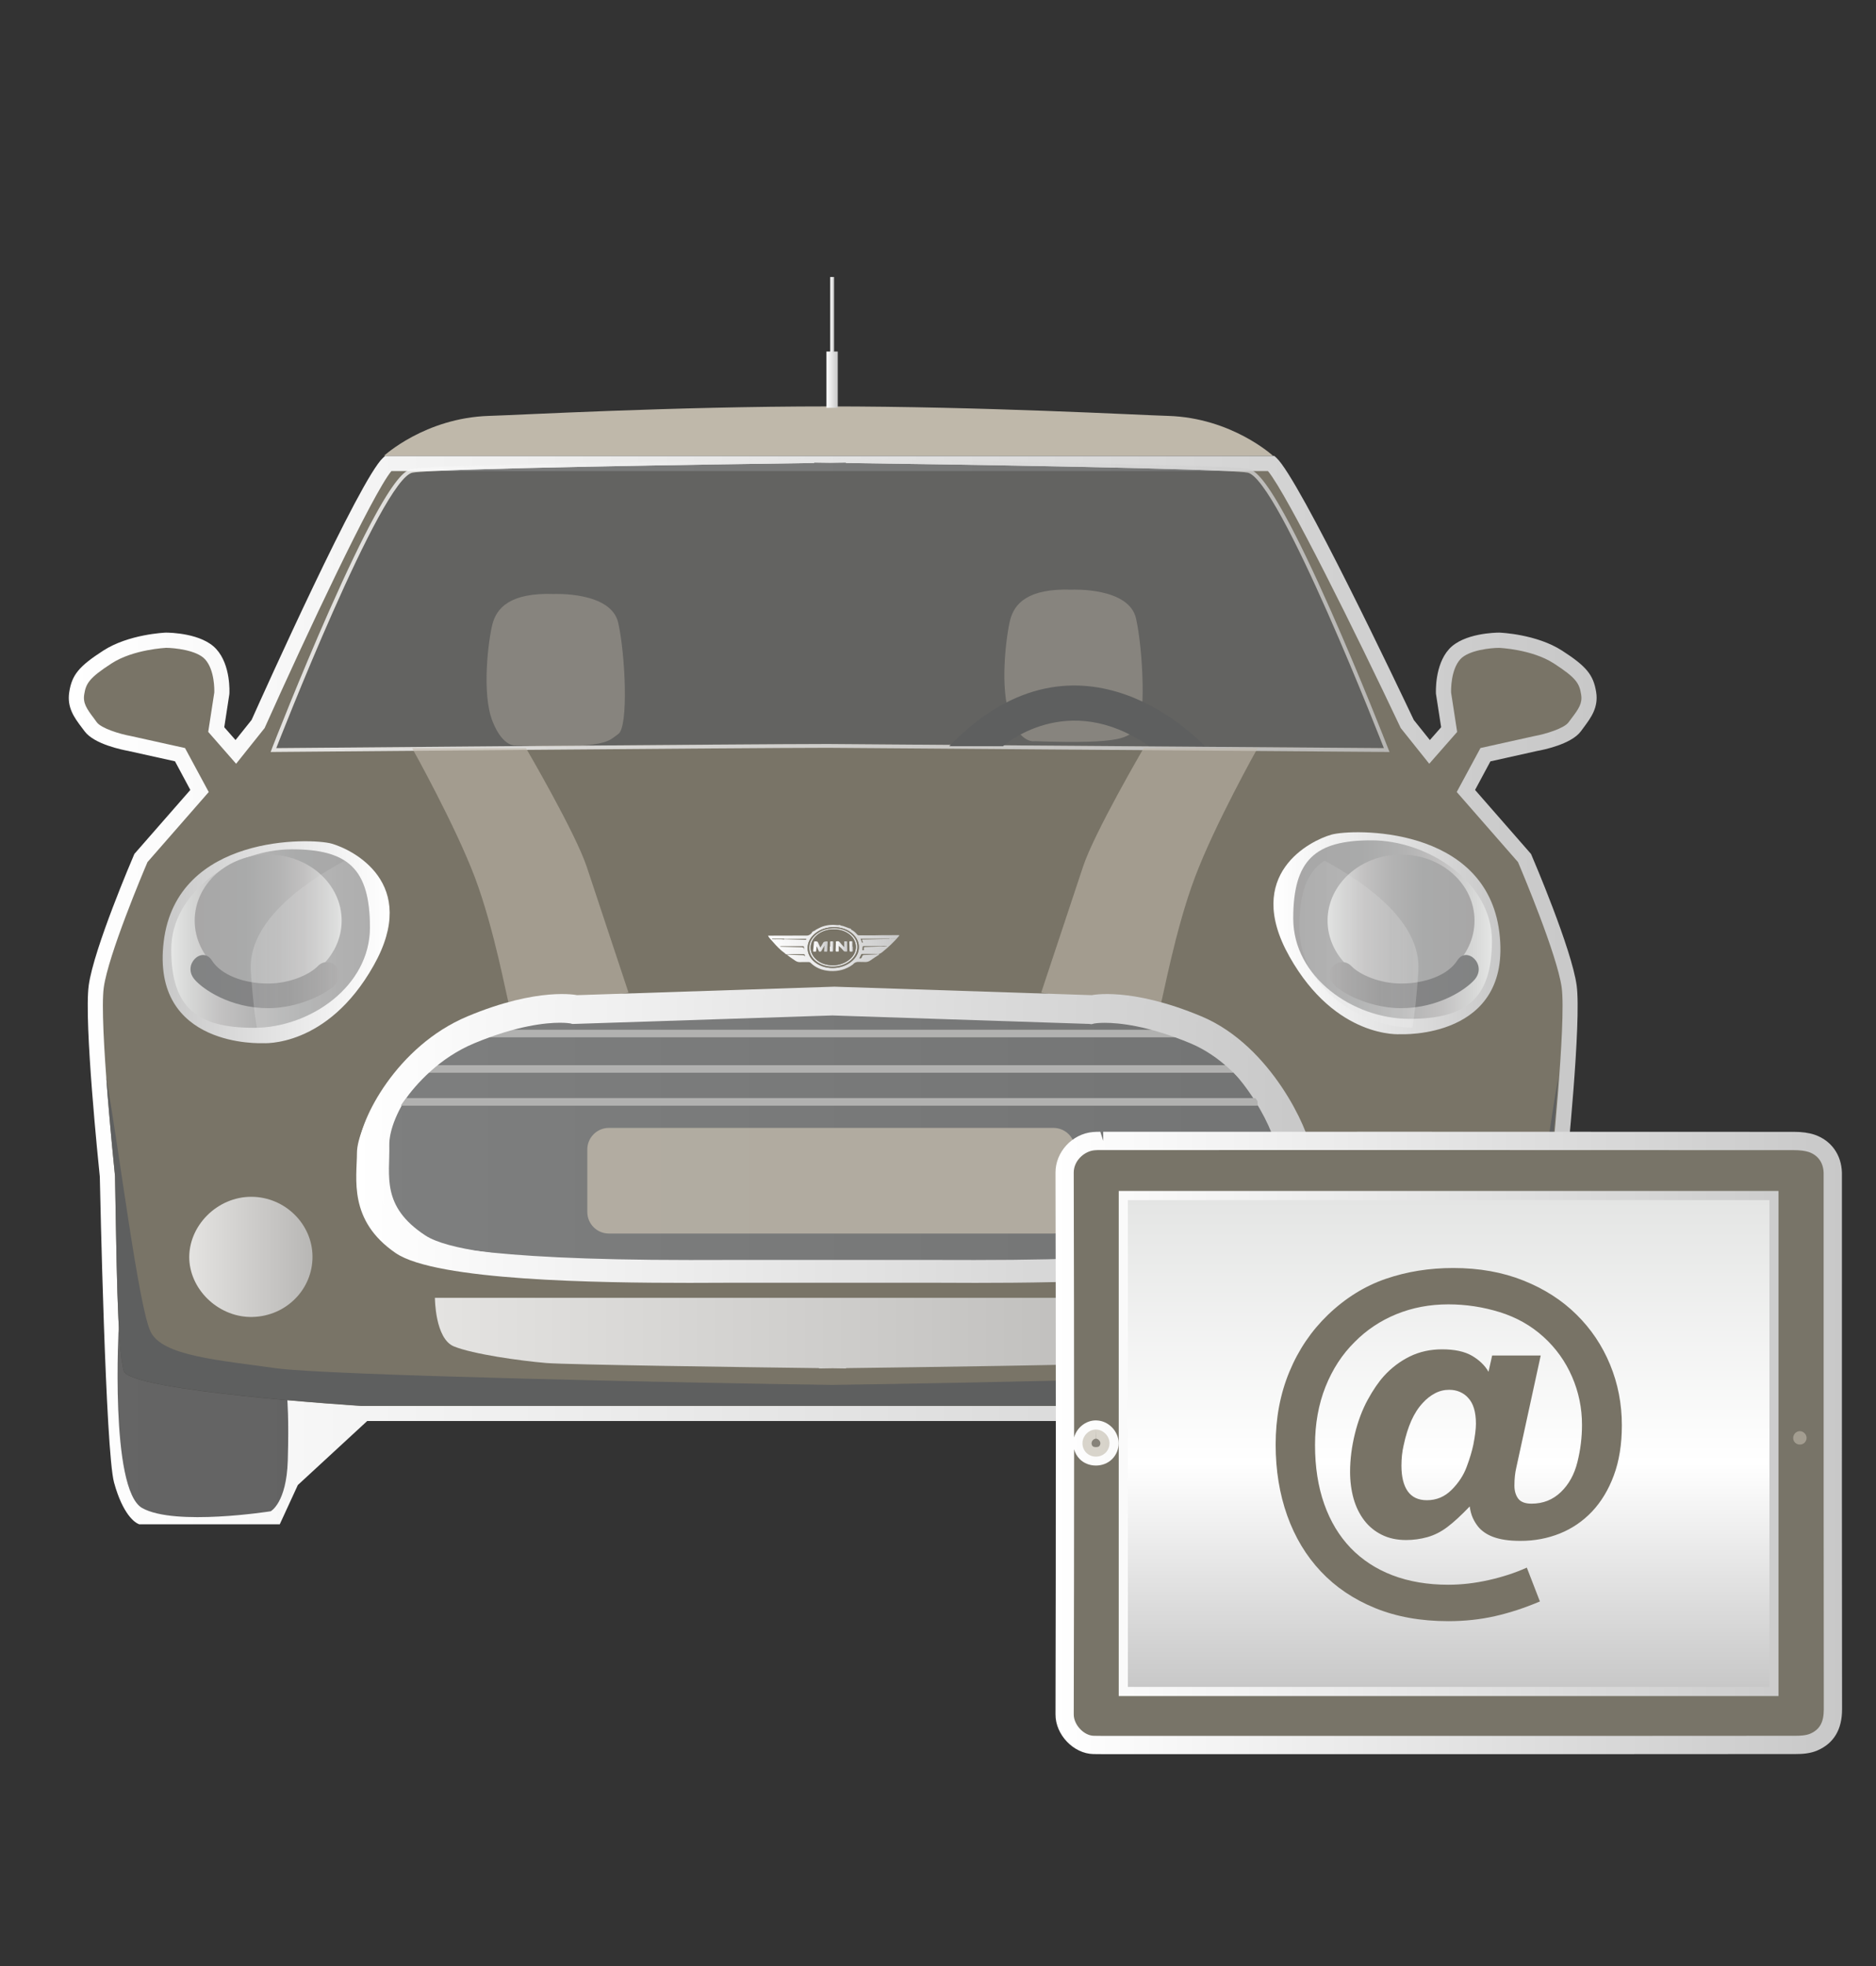 <?xml version="1.0" encoding="utf-8"?>
<!-- Generator: Adobe Illustrator 16.0.0, SVG Export Plug-In . SVG Version: 6.00 Build 0)  -->
<!DOCTYPE svg PUBLIC "-//W3C//DTD SVG 1.1//EN" "http://www.w3.org/Graphics/SVG/1.1/DTD/svg11.dtd">
<svg version="1.1" id="Layer_1" xmlns="http://www.w3.org/2000/svg" xmlns:xlink="http://www.w3.org/1999/xlink" x="0px" y="0px"
	 width="110.5px" height="115.779px" viewBox="0 0 110.5 115.779" enable-background="new 0 0 110.5 115.779" xml:space="preserve">
<rect x="0" y="0" width="110.5" height="115.779" fill="#333333" stroke="none"/>
<g>
	<g>
		<path fill="#797467" d="M74.886,27.287c1.335,1.229,8.007,15.34,8.007,15.34l1.313,1.645l1.152-1.317l-0.331-2.135
			c0,0-0.086-1.482,0.658-2.304c0.743-0.821,2.63-0.821,2.63-0.821s2.045,0.077,3.455,0.987c1.404,0.908,1.679,1.316,1.803,2.133
			c0.132,0.819-0.331,1.311-0.82,1.974c-0.485,0.665-2.299,0.987-2.299,0.987l-2.959,0.655l-1.148,2.135l3.449,3.948
			c0,0,2.336,5.436,2.634,7.561c0.294,2.124-0.659,11.177-0.659,11.177s-0.323,16.089-0.82,17.92
			c-0.504,1.824-1.154,2.133-1.154,2.133H81.91l-0.984-2.133l-4.279-3.946H50.053h-2.008H21.449l-4.275,3.946l-0.982,2.133H8.3
			c0,0-0.651-0.309-1.152-2.133c-0.493-1.829-0.822-17.92-0.822-17.92s-0.949-9.054-0.655-11.177
			C5.966,55.949,8.3,50.513,8.3,50.513l3.451-3.948l-1.149-2.135l-2.96-0.655c0,0-1.812-0.322-2.301-0.987
			c-0.489-0.664-0.95-1.155-0.821-1.974C4.647,40,4.921,39.586,6.326,38.681c1.411-0.91,3.455-0.987,3.455-0.987
			s1.883,0,2.629,0.821c0.746,0.817,0.659,2.304,0.659,2.304l-0.332,2.135l1.149,1.317l1.318-1.645c0,0,6.32-14.115,7.654-15.34
			H74.886z"/>
		
			<linearGradient id="SVGID_1_" gradientUnits="userSpaceOnUse" x1="20.771" y1="735.41" x2="110.766" y2="735.41" gradientTransform="matrix(1 0 0 1 -16.72 -677.111)">
			<stop  offset="0" style="stop-color:#FFFFFF"/>
			<stop  offset="1" style="stop-color:#C8C8C8"/>
		</linearGradient>
		<path fill="url(#SVGID_1_)" d="M89.896,89.754h-8.278l-1.063-2.315l-4.08-3.767H21.628l-4.084,3.767l-1.066,2.315H8.201
			l-0.09-0.043c-0.142-0.066-0.867-0.495-1.394-2.422C6.215,85.444,5.9,70.17,5.879,69.283c-0.059-0.58-0.946-9.141-0.652-11.269
			c0.299-2.16,2.567-7.454,2.663-7.675l0.029-0.064l3.292-3.763l-0.904-1.686L7.55,44.215c-0.314-0.059-2.002-0.388-2.567-1.157
			c-0.053-0.072-0.111-0.147-0.162-0.215c-0.436-0.579-0.887-1.178-0.742-2.094c0.157-1.012,0.572-1.516,2.006-2.442
			c1.493-0.962,3.591-1.053,3.678-1.058c0,0,0,0,0.004,0c0.236,0,2.123,0.031,2.973,0.97c0.863,0.943,0.775,2.559,0.771,2.625
			l-0.004,0.044L13.21,42.82l0.663,0.755l0.946-1.184c0.754-1.682,6.385-14.195,7.741-15.434l0.128-0.114h52.367l0.128,0.114
			c1.352,1.238,7.302,13.771,8.091,15.434l0.948,1.184l0.664-0.755l-0.307-1.976c0-0.064-0.084-1.677,0.774-2.625
			c0.854-0.941,2.745-0.97,2.957-0.97c0.107,0.004,2.202,0.095,3.698,1.06c1.439,0.927,1.845,1.428,2.009,2.44
			c0.145,0.916-0.313,1.515-0.743,2.098c-0.055,0.069-0.107,0.139-0.157,0.211c-0.569,0.771-2.252,1.103-2.584,1.161l-2.745,0.612
			l-0.904,1.682l3.293,3.766l0.029,0.064c0.099,0.226,2.363,5.517,2.661,7.675c0.294,2.125-0.592,10.686-0.65,11.266
			c-0.021,0.89-0.332,16.165-0.838,18.006c-0.526,1.927-1.253,2.355-1.39,2.422L89.896,89.754z M90.518,80.569
			c0.398-1.453,0.718-6.866,0.804-11.322l0.004-0.038c0.009-0.089,0.942-9.021,0.659-11.07c-0.269-1.918-2.309-6.762-2.573-7.38
			l-3.607-4.125l1.397-2.589l3.154-0.7c0.701-0.126,1.78-0.461,2.036-0.817c0.059-0.075,0.111-0.147,0.166-0.222
			c0.435-0.572,0.659-0.9,0.573-1.414c-0.102-0.643-0.267-0.964-1.61-1.831c-1.288-0.833-3.205-0.914-3.226-0.914
			c-0.451,0-1.782,0.122-2.281,0.671c-0.562,0.63-0.546,1.8-0.542,1.961l0.357,2.318l-1.644,1.873l-1.68-2.103l-0.021-0.045
			c-2.575-5.447-6.677-13.742-7.799-15.085H23.054c-1.107,1.34-5.004,9.632-7.442,15.075l-0.021,0.052l-1.683,2.107l-1.643-1.877
			l0.357-2.315c0.007-0.157,0.024-1.333-0.543-1.959c-0.501-0.549-1.829-0.671-2.297-0.676c0,0.004-1.928,0.085-3.209,0.918
			c-1.344,0.867-1.51,1.192-1.613,1.831c-0.079,0.514,0.145,0.838,0.58,1.414c0.049,0.072,0.107,0.147,0.162,0.222
			c0.266,0.356,1.339,0.69,2.019,0.812l3.177,0.705l1.397,2.589l-3.607,4.125c-0.266,0.616-2.306,5.461-2.575,7.38
			c-0.282,2.048,0.65,10.981,0.659,11.07l0.004,0.038c0.091,4.456,0.112,10.014,0.51,11.468c0.327,1.21,13.99,2.068,13.99,2.068
			h55.542c0,0,11.703-0.88,13.477-1.98C90.419,80.722,90.492,80.646,90.518,80.569z"/>
	</g>
	<path opacity="0.8" fill="#3F3F3F" enable-background="new    " d="M90.857,77.96c0,0,0.561,9.724-1.381,10.804
		c-1.936,1.079-7.562,0.188-7.562,0.188s-0.934-0.482-1.009-2.981c-0.074-2.495,0.033-3.595,0.033-3.595
		c-0.621,0.062,9.396-0.889,9.579-1.807C90.696,79.653,90.879,78.261,90.857,77.96z"/>
	<g opacity="0.8">
		<path fill="#5E5F5F" d="M81.516,44.053c0,0-6.195-15.933-8.041-16.228c-1.525-0.245-18.012-0.489-23.646-0.564
			c0-0.014,0-0.027,0-0.027s-0.344,0.006-0.938,0.013c-0.596-0.006-0.936-0.013-0.936-0.013s0,0.013,0,0.027
			c-5.631,0.075-22.122,0.319-23.648,0.564c-1.84,0.296-8.04,16.228-8.04,16.228s30.12-0.266,32.624-0.245
			C51.4,43.827,81.516,44.053,81.516,44.053z"/>
		
			<linearGradient id="SVGID_2_" gradientUnits="userSpaceOnUse" x1="32.663" y1="712.757" x2="98.567" y2="712.757" gradientTransform="matrix(1 0 0 1 -16.72 -677.111)">
			<stop  offset="0" style="stop-color:#FFFFFF"/>
			<stop  offset="1" style="stop-color:#C8C8C8"/>
		</linearGradient>
		<path fill="url(#SVGID_2_)" d="M49.828,27.235c0,0,0.004,0.013,0.004,0.027c5.63,0.075,22.117,0.319,23.642,0.564
			c1.846,0.294,8.041,16.225,8.041,16.225S51.4,43.827,48.89,43.809c-0.082,0-0.197,0-0.348,0c-4.183,0-32.271,0.242-32.271,0.242
			s6.195-15.931,8.04-16.225c1.527-0.245,18.013-0.489,23.648-0.564c0-0.019,0-0.027,0-0.027s0.335,0.004,0.932,0.013
			C49.488,27.239,49.828,27.235,49.828,27.235 M47.742,27.009v0.029c-6.729,0.095-21.973,0.326-23.469,0.566
			c-0.344,0.054-0.909,0.421-2.193,2.77c-0.747,1.364-1.651,3.245-2.688,5.583c-1.762,3.979-3.317,7.97-3.334,8.013l-0.116,0.309
			l0.328-0.004c0.281-0.002,28.139-0.243,32.271-0.243c0.151,0,0.267,0,0.348,0l32.625,0.243l0.332,0.004l-0.124-0.309
			c-0.013-0.04-1.572-4.035-3.331-8.009c-1.037-2.338-1.936-4.219-2.687-5.583c-1.288-2.352-1.849-2.718-2.193-2.774
			c-1.5-0.236-16.74-0.471-23.468-0.564l-0.004-0.027h-0.216l-0.934,0.013l-0.932-0.013L47.742,27.009L47.742,27.009z"/>
	</g>
	<path opacity="0.6" fill="#BFB8AA" enable-background="new    " d="M74.073,44.053h-6.71c0,0-2.906,4.967-3.574,6.989
		c-0.672,2.021-2.46,7.404-2.46,7.404s6.798,1.226,7.042,0.654c0.119-0.271,0.837-4.331,2.015-7.45
		C71.555,48.536,74.073,44.053,74.073,44.053z"/>
	<path opacity="0.6" fill="#BFB8AA" enable-background="new    " d="M24.277,44.053h6.705c0,0,2.907,4.967,3.579,6.989
		c0.667,2.021,2.459,7.404,2.459,7.404s-6.8,1.226-7.045,0.654c-0.116-0.271-0.833-4.331-2.007-7.45
		C26.786,48.536,24.277,44.053,24.277,44.053z"/>
	<path opacity="0.8" fill="#BFB8AA" enable-background="new    " d="M75.952,71.283c0,0.701-1.059,1.271-2.37,1.271H24.684
		c-1.311,0-2.368-0.568-2.368-1.271v-3.68c0-0.697,1.057-1.267,2.368-1.267h48.898c1.312,0,2.37,0.568,2.37,1.267V71.283z"/>
	
		<linearGradient id="SVGID_3_" gradientUnits="userSpaceOnUse" x1="37.827" y1="743.749" x2="93.932" y2="743.749" gradientTransform="matrix(1 0 0 1 -16.72 -677.111)">
		<stop  offset="0" style="stop-color:#FFFFFF"/>
		<stop  offset="1" style="stop-color:#C8C8C8"/>
	</linearGradient>
	<path fill="url(#SVGID_3_)" d="M70.768,59.845c-4.179-1.75-6.456-1.249-6.456-1.249l-15.125-0.498v-0.003l-0.038,0.003
		l-0.034-0.003v0.003l-15.126,0.498c0,0-2.277-0.501-6.456,1.249c-4.18,1.75-6.378,6.146-6.382,7.664
		c-0.007,1.522-0.53,3.994,2.277,5.919c2.816,1.918,15.653,1.747,19.679,1.747c1.886,0,3.595,0,4.873,0c1.442,0,2.342,0,2.342,0
		c1.276,0,2.984,0,4.871,0c4.027,0,16.864,0.171,19.677-1.747c2.81-1.924,2.333-5.08,2.281-5.919
		C77.096,66.671,74.946,61.595,70.768,59.845z"/>
	<path opacity="0.8" fill="#5E5F5F" enable-background="new    " d="M69.171,60.598c-3.897-1.568-4.549-1.07-6.016-1.115
		c-1.474-0.049-14.104-0.444-14.104-0.444v-0.006l-0.027,0.006l-0.029-0.006v0.006l-14.103,0.444c0,0-2.123-0.45-6.016,1.115
		c-3.894,1.564-5.988,5.079-5.946,6.855c0.041,1.776-0.499,3.573,2.123,5.291c2.621,1.717,14.588,1.566,18.336,1.566
		c1.761,0,3.35,0,4.54,0c1.352,0,2.185,0,2.185,0c1.19,0,2.783,0,4.545,0c3.749,0,15.718,0.15,18.34-1.566
		c2.612-1.718,2.205-4.44,2.117-5.291C75.03,66.604,73.065,62.163,69.171,60.598z"/>
	<g>
		<line fill="none" x1="25.023" y1="62.94" x2="72.638" y2="62.94"/>
		<rect x="25.023" y="62.719" fill="#B1B1B0" width="47.614" height="0.445"/>
	</g>
	<g>
		<line fill="none" x1="23.618" y1="64.879" x2="74.073" y2="64.879"/>
		<rect x="23.618" y="64.656" fill="#B1B1B0" width="50.455" height="0.447"/>
	</g>
	<g>
		<line fill="none" x1="27.852" y1="60.857" x2="70.249" y2="60.857"/>
		<rect x="27.852" y="60.632" fill="#B1B1B0" width="42.397" height="0.446"/>
	</g>
	
		<linearGradient id="SVGID_4_" gradientUnits="userSpaceOnUse" x1="36.281" y1="1483.646" x2="43.541" y2="1483.646" gradientTransform="matrix(1 0 0 1 -25.135 -1409.639)">
		<stop  offset="0" style="stop-color:#FFFFFF"/>
		<stop  offset="1" style="stop-color:#C8C8C8"/>
	</linearGradient>
	<path opacity="0.8" fill="url(#SVGID_4_)" enable-background="new    " d="M14.894,77.543c1.974-0.056,3.528-1.638,3.513-3.565
		c-0.013-1.909-1.622-3.494-3.579-3.509c-2.036-0.019-3.765,1.731-3.678,3.699C11.245,76.039,12.966,77.602,14.894,77.543z"/>
	
		<linearGradient id="SVGID_5_" gradientUnits="userSpaceOnUse" x1="104.54" y1="1483.646" x2="111.801" y2="1483.646" gradientTransform="matrix(1 0 0 1 -25.135 -1409.639)">
		<stop  offset="0" style="stop-color:#FFFFFF"/>
		<stop  offset="1" style="stop-color:#C8C8C8"/>
	</linearGradient>
	<path opacity="0.8" fill="url(#SVGID_5_)" enable-background="new    " d="M83.148,77.543c1.975-0.056,3.53-1.638,3.518-3.565
		c-0.017-1.909-1.627-3.494-3.583-3.509c-2.031-0.019-3.761,1.731-3.675,3.699C79.496,76.039,81.226,77.602,83.148,77.543z"/>
	
		<linearGradient id="SVGID_6_" gradientUnits="userSpaceOnUse" x1="42.336" y1="755.608" x2="89.175" y2="755.608" gradientTransform="matrix(1 0 0 1 -16.72 -677.111)">
		<stop  offset="0" style="stop-color:#FFFFFF"/>
		<stop  offset="1" style="stop-color:#C8C8C8"/>
	</linearGradient>
	<path opacity="0.8" fill="url(#SVGID_6_)" enable-background="new    " d="M49.837,76.415H48.24H25.617c0,0,0,2.405,1.12,2.863
		c1.115,0.453,3.872,0.845,5.44,0.977c1.256,0.102,11.958,0.251,16.063,0.302v0.021c0,0,0.296-0.001,0.802-0.013
		c0.501,0.012,0.795,0.013,0.795,0.013v-0.021c4.101-0.051,14.802-0.2,16.067-0.302c1.558-0.132,4.319-0.523,5.437-0.977
		c1.114-0.456,1.114-2.863,1.114-2.863H49.837z"/>
	
		<linearGradient id="SVGID_7_" gradientUnits="userSpaceOnUse" x1="61.962" y1="732.927" x2="69.686" y2="732.927" gradientTransform="matrix(1 0 0 1 -16.72 -677.111)">
		<stop  offset="0" style="stop-color:#FFFFFF"/>
		<stop  offset="1" style="stop-color:#C8C8C8"/>
	</linearGradient>
	<path fill="url(#SVGID_7_)" d="M49.438,54.464c0.021,0.001,0.038,0.005,0.059,0.009c0.008,0.008,0.013,0.017,0.021,0.021
		c0.21,0.031,0.397,0.141,0.604,0.195c0,0.005,0,0.012,0.004,0.018c-0.004,0.021,0.013,0.031,0.025,0.038
		c0.137,0.071,0.246,0.167,0.336,0.28c0.038,0.039,0.067,0.049,0.12,0.049c0.283,0,0.564,0,0.85,0c0.17,0,0.344-0.006,0.519-0.01
		c0.331,0,0.659,0,0.99-0.002c0.009,0.036-0.022,0.061-0.044,0.086c-0.279,0.327-0.594,0.623-0.934,0.898
		c-0.099,0.084-0.204,0.15-0.345,0.125c-0.285,0-0.57-0.001-0.862-0.001c-0.021,0-0.04-0.002-0.053,0.022
		c-0.037,0.077-0.071,0.152-0.113,0.232c0.117,0.042,0.145-0.041,0.166-0.109c0.025-0.061,0.059-0.085,0.126-0.086
		c0.243-0.008,0.493-0.024,0.736-0.038c0.047,0.001,0.093-0.036,0.157,0.018c-0.021,0.007-0.033,0.008-0.044,0.02
		c-0.161,0.103-0.325,0.206-0.479,0.316c-0.103,0.075-0.214,0.108-0.348,0.098c-0.091-0.008-0.179,0.004-0.27-0.004
		c-0.161-0.013-0.306,0.008-0.415,0.143c-0.008,0.01-0.019,0.013-0.027,0.021c-0.395,0.287-0.842,0.402-1.337,0.369
		c-0.443-0.031-0.833-0.18-1.144-0.49c-0.029-0.026-0.061-0.035-0.103-0.035c-0.162,0-0.328-0.004-0.485,0.002
		c-0.113,0.008-0.212-0.019-0.3-0.08c-0.166-0.118-0.344-0.219-0.494-0.357c0.008-0.012,0.017-0.016,0.029-0.013
		c0.302,0.029,0.603,0.025,0.9,0.043c0.062,0.007,0.107,0.007,0.132,0.085c0.008-0.115-0.025-0.149-0.111-0.149
		c-0.304,0-0.598,0-0.896,0c-0.025,0.001-0.059-0.015-0.067,0.021c-0.008,0-0.013,0-0.021,0c-0.011-0.02-0.028-0.028-0.053-0.029
		c-0.004,0-0.004-0.002-0.004-0.002c-0.029-0.048-0.076-0.076-0.117-0.104c0-0.001,0-0.005-0.007-0.004
		c0-0.005-0.008-0.009-0.012-0.014c-0.042-0.032-0.088-0.062-0.125-0.099c-0.21-0.188-0.401-0.397-0.584-0.61
		c-0.067-0.078-0.141-0.148-0.179-0.244c0.763-0.004,1.53-0.006,2.297-0.006c0.117-0.002,0.258-0.093,0.304-0.206l-0.004,0.001
		c0.048-0.056,0.124-0.059,0.178-0.104c0.069-0.06,0.157-0.089,0.235-0.134c0.132-0.072,0.284-0.12,0.424-0.149
		c0.149-0.031,0.314-0.047,0.472-0.039C49.247,54.457,49.344,54.486,49.438,54.464z M46.204,55.282
		c-0.013-0.004-0.021-0.013-0.029-0.013c-0.227,0-0.452,0-0.68,0c-0.017,0-0.028,0.004-0.028,0.025
		c0.012,0.002,0.02,0.008,0.024,0.008c0.228,0.015,0.461-0.021,0.688,0.017c0.008,0.001,0.017-0.013,0.025-0.017
		c0.286,0.01,0.569,0.017,0.854,0.023c0.124,0.002,0.25,0.006,0.382,0.011c0.029,0,0.055-0.007,0.055-0.038
		c0-0.036-0.034-0.017-0.055-0.021c-0.021,0-0.042,0-0.063,0C46.989,55.282,46.598,55.282,46.204,55.282z M51.906,55.728
		c0.107,0.012,0.223-0.008,0.332-0.012c0,0,0-0.001-0.005-0.013c-0.104-0.01-0.22-0.005-0.327,0.003c-0.319,0-0.641,0-0.959,0.001
		c-0.137,0-0.141,0-0.141,0.129c0.004,0.037-0.059,0.113,0.033,0.113c0.078,0.004,0.046-0.077,0.042-0.113
		c0-0.069,0.025-0.074,0.086-0.074C51.283,55.754,51.596,55.74,51.906,55.728z M49.127,54.592c-0.426,0.004-0.804,0.119-1.123,0.382
		c-0.585,0.478-0.573,1.246,0.015,1.695c0.653,0.5,1.725,0.414,2.273-0.185c0.416-0.45,0.395-1.066-0.054-1.484
		C49.927,54.715,49.547,54.598,49.127,54.592z M52.391,55.29c0-0.008,0-0.013,0-0.017c-0.568,0-1.135,0-1.704,0
		c0.029,0.071,0.055,0.136,0.073,0.199c0.009,0.021,0.018,0.038,0.047,0.03c0.033-0.009,0.013-0.03,0.013-0.045
		c-0.013-0.027-0.021-0.05-0.034-0.076c-0.029-0.05-0.013-0.062,0.042-0.062c0.349-0.003,0.688-0.014,1.037-0.022
		C52.038,55.299,52.217,55.295,52.391,55.29z M45.948,55.723c0.008,0.025,0.024,0.021,0.036,0.021
		c0.39,0.01,0.785,0.019,1.175,0.029c0.09,0.004,0.185-0.011,0.185,0.116c0,0.004,0.004,0.007,0.013,0.013
		c0-0.03-0.004-0.064,0-0.096c0.016-0.08-0.017-0.096-0.099-0.095c-0.411,0.004-0.816,0.003-1.228,0.003
		C46,55.716,45.977,55.719,45.948,55.723z M52.429,55.259c0.107,0.015,0.223,0.057,0.336,0
		C52.651,55.259,52.536,55.259,52.429,55.259z"/>
	<path fill="none" d="M51.644,56.174c0.141,0.022,0.246-0.042,0.345-0.127c0.34-0.274,0.654-0.572,0.934-0.899
		c0.021-0.025,0.053-0.048,0.044-0.084c0.005-0.008,0.005-0.017,0.005-0.021c0.024-0.009,0.059-0.016,0.088,0.004
		c-0.162,0.212-0.34,0.405-0.531,0.586c-0.398,0.388-0.842,0.729-1.326,1.014c-0.051,0.029-0.093,0.04-0.145,0.04
		c-0.179-0.002-0.354,0.003-0.527-0.002c-0.071,0-0.124,0.022-0.174,0.068c-0.659,0.584-1.796,0.628-2.498,0.093
		c-0.019-0.013-0.036-0.021-0.048-0.038c-0.088-0.11-0.199-0.137-0.34-0.122c-0.097,0.01-0.187-0.005-0.283,0.003
		c-0.158,0.024-0.29-0.028-0.41-0.117c-0.158-0.113-0.323-0.216-0.468-0.344c0.015-0.004,0.02-0.02,0.02-0.032
		c0.008,0,0.017,0,0.021,0l-0.004-0.004c0,0.017,0.004,0.024,0.021,0.021v-0.001c0.146,0.141,0.328,0.239,0.49,0.357
		c0.092,0.061,0.186,0.088,0.299,0.08c0.162-0.006,0.323-0.002,0.489-0.002c0.036,0,0.069,0.008,0.099,0.035
		c0.315,0.31,0.705,0.458,1.144,0.49c0.491,0.033,0.942-0.083,1.337-0.369c0.009-0.008,0.019-0.011,0.027-0.021
		c0.105-0.134,0.25-0.155,0.416-0.143c0.09,0.008,0.183-0.004,0.272,0.004c0.13,0.013,0.237-0.021,0.349-0.098
		c0.148-0.11,0.311-0.213,0.475-0.316c0.012-0.011,0.022-0.012,0.044-0.02c-0.065-0.054-0.111-0.017-0.153-0.018
		C51.644,56.186,51.644,56.179,51.644,56.174z"/>
	<path fill="none" d="M47.847,54.876c-0.046,0.111-0.183,0.204-0.304,0.207c-0.766,0.002-1.534,0.004-2.301,0.006
		c-0.021-0.015-0.042-0.017-0.067-0.015c0.013-0.036,0.046-0.019,0.071-0.019c0.344-0.004,0.684,0,1.028-0.004
		c0.435,0,0.871-0.004,1.301-0.004c0.051,0,0.08-0.017,0.111-0.049C47.738,54.953,47.771,54.891,47.847,54.876z"/>
	<path fill="none" d="M49.438,54.464c-0.094,0.022-0.191-0.007-0.281-0.011c-0.162-0.006-0.323,0.008-0.477,0.042
		c-0.145,0.027-0.292,0.078-0.428,0.145c-0.073,0.046-0.162,0.077-0.233,0.137c-0.052,0.042-0.132,0.046-0.172,0.102
		c0.149-0.167,0.351-0.256,0.566-0.333c0.063-0.023,0.128-0.041,0.195-0.059c0.034,0.027,0.042,0.017,0.046-0.018
		c0.222-0.038,0.447-0.057,0.671-0.036C49.369,54.436,49.409,54.424,49.438,54.464z"/>
	<path fill="none" d="M45.175,55.074c0.025-0.002,0.046,0,0.067,0.015c0.042,0.095,0.116,0.168,0.183,0.244
		c0.183,0.216,0.37,0.422,0.584,0.611c0.042,0.034,0.083,0.063,0.125,0.099c-0.021,0.004-0.042,0.004-0.059,0.004
		c-0.34-0.272-0.629-0.596-0.888-0.94C45.184,55.095,45.18,55.085,45.175,55.074z"/>
	<path fill="#797467" d="M49.127,54.592c0.419,0.006,0.799,0.123,1.108,0.408c0.451,0.418,0.473,1.034,0.057,1.484
		c-0.548,0.598-1.62,0.684-2.273,0.185c-0.592-0.449-0.6-1.219-0.015-1.695C48.323,54.711,48.701,54.596,49.127,54.592z
		 M49.161,54.66c-0.361,0-0.664,0.077-0.934,0.244c-0.737,0.462-0.75,1.337-0.021,1.78c0.573,0.354,1.423,0.279,1.916-0.165
		c0.493-0.44,0.497-1.099-0.004-1.519C49.837,54.766,49.497,54.664,49.161,54.66z"/>
	<path fill="#E7E7E7" d="M52.429,55.259c0.107,0,0.223,0,0.336,0C52.647,55.313,52.536,55.271,52.429,55.259z"/>
	<path fill="#F9F9FA" d="M46.345,56.188c0.012,0.003,0.029-0.004,0.021,0.021C46.345,56.212,46.345,56.204,46.345,56.188z"/>
	<path fill="#E7E7E7" d="M49.161,54.66c0.335,0.004,0.676,0.104,0.961,0.342c0.502,0.421,0.497,1.078,0,1.521
		c-0.493,0.443-1.343,0.519-1.916,0.164c-0.729-0.444-0.716-1.319,0.021-1.779C48.498,54.737,48.796,54.66,49.161,54.66z
		 M49.033,56.835c0.328,0.008,0.655-0.091,0.919-0.275c0.623-0.428,0.61-1.214-0.021-1.616c-0.535-0.338-1.318-0.292-1.799,0.107
		c-0.51,0.423-0.51,1.078,0,1.487C48.389,56.744,48.697,56.829,49.033,56.835z"/>
	<path fill="#797467" d="M49.033,56.837c-0.335-0.008-0.644-0.093-0.9-0.298c-0.51-0.41-0.51-1.066,0-1.487
		c0.477-0.399,1.264-0.446,1.799-0.107c0.636,0.401,0.644,1.188,0.021,1.616C49.688,56.744,49.36,56.844,49.033,56.837z
		 M48.099,55.735c0.004,0,0.008,0,0.012,0c0.038,0.08,0.076,0.159,0.107,0.242c0.012,0.029,0.021,0.057,0.067,0.053
		c0.042-0.001,0.076,0,0.099-0.045c0.038-0.076,0.08-0.146,0.122-0.218c0.009-0.013,0.017-0.032,0.036-0.025
		c0.021,0.006,0.012,0.023,0.012,0.042c0,0.059-0.004,0.119-0.008,0.181c-0.004,0.034-0.01,0.079,0.05,0.062
		c0.046-0.01,0.124,0.049,0.128-0.056c0.004-0.16,0.017-0.319,0.025-0.479c0-0.022,0.004-0.041-0.013-0.06
		c-0.031-0.023-0.206,0.011-0.231,0.05c-0.059,0.099-0.122,0.196-0.178,0.3c-0.013-0.008-0.017-0.013-0.017-0.015
		c-0.034-0.068-0.067-0.139-0.101-0.209c-0.057-0.135-0.057-0.135-0.209-0.129c-0.042,0-0.055,0.015-0.059,0.052
		c-0.013,0.16-0.029,0.321-0.046,0.481c0,0.027-0.021,0.08,0.038,0.064c0.05-0.01,0.136,0.053,0.145-0.056
		C48.082,55.897,48.09,55.815,48.099,55.735z M49.726,55.773c-0.109-0.113-0.195-0.207-0.279-0.309
		c-0.059-0.063-0.128-0.042-0.191-0.034c-0.04,0.008-0.021,0.063-0.021,0.097c-0.008,0.145-0.004,0.29-0.013,0.435
		c-0.004,0.054,0.013,0.08,0.067,0.068c0.046-0.009,0.12,0.033,0.111-0.064c-0.004-0.089,0-0.18,0-0.269
		c0.109,0.09,0.199,0.183,0.279,0.281c0.057,0.072,0.128,0.047,0.195,0.047c0.027,0.004,0.023-0.02,0.023-0.039
		c0-0.17-0.002-0.342-0.002-0.512c-0.004-0.08-0.067-0.04-0.105-0.046c-0.038-0.008-0.073-0.011-0.069,0.048
		C49.726,55.57,49.726,55.661,49.726,55.773z M50.231,55.735c0,0-0.009,0-0.013,0c0-0.084,0-0.169,0-0.254
		c0-0.099-0.084-0.046-0.126-0.059c-0.044-0.011-0.061,0.013-0.061,0.061c0.009,0.145,0.009,0.281,0.013,0.426
		c0.004,0.133,0.004,0.132,0.145,0.121c0.033-0.004,0.046-0.014,0.046-0.051C50.231,55.901,50.231,55.817,50.231,55.735z
		 M48.903,55.736c-0.004,0-0.013,0-0.017,0c0,0.081,0.004,0.158-0.004,0.236c-0.004,0.045,0.013,0.062,0.059,0.058
		c0.025-0.004,0.05-0.004,0.071,0c0.036,0.004,0.061-0.005,0.061-0.053c0-0.164,0.004-0.326,0.013-0.489
		c0.004-0.048-0.017-0.069-0.061-0.061c-0.042,0.015-0.122-0.04-0.122,0.057C48.903,55.57,48.903,55.654,48.903,55.736z"/>
	
		<linearGradient id="SVGID_8_" gradientUnits="userSpaceOnUse" x1="64.613" y1="732.842" x2="65.472" y2="732.842" gradientTransform="matrix(1 0 0 1 -16.72 -677.111)">
		<stop  offset="0" style="stop-color:#FFFFFF"/>
		<stop  offset="1" style="stop-color:#C8C8C8"/>
	</linearGradient>
	<path fill="url(#SVGID_8_)" d="M48.099,55.735c-0.009,0.08-0.017,0.159-0.021,0.237c-0.009,0.107-0.095,0.044-0.145,0.057
		c-0.059,0.014-0.038-0.036-0.034-0.065c0.017-0.162,0.029-0.321,0.046-0.483c0-0.036,0.013-0.05,0.059-0.052
		c0.149-0.002,0.149-0.006,0.21,0.132c0.029,0.067,0.063,0.141,0.097,0.208c0.004,0.004,0.004,0.004,0.017,0.015
		c0.061-0.103,0.12-0.204,0.178-0.302c0.025-0.038,0.2-0.073,0.231-0.046c0.021,0.017,0.013,0.038,0.013,0.056
		c-0.008,0.16-0.021,0.322-0.021,0.481c-0.004,0.107-0.086,0.044-0.132,0.058c-0.059,0.016-0.054-0.029-0.05-0.064
		c0.008-0.06,0.008-0.12,0.013-0.18c0-0.019,0.004-0.036-0.017-0.042c-0.019-0.008-0.023,0.015-0.032,0.025
		c-0.042,0.074-0.088,0.145-0.126,0.218c-0.019,0.046-0.057,0.043-0.099,0.046c-0.042,0.001-0.055-0.025-0.067-0.055
		c-0.032-0.081-0.065-0.162-0.103-0.244C48.107,55.735,48.103,55.735,48.099,55.735z M48.536,55.727c0.006,0,0.006,0.008,0.01,0.009
		c0.008-0.009,0.008-0.012,0.013-0.021c0-0.001-0.004-0.009-0.013-0.013C48.542,55.711,48.542,55.716,48.536,55.727z"/>
	
		<linearGradient id="SVGID_9_" gradientUnits="userSpaceOnUse" x1="65.939" y1="732.838" x2="66.621" y2="732.838" gradientTransform="matrix(1 0 0 1 -16.72 -677.111)">
		<stop  offset="0" style="stop-color:#FFFFFF"/>
		<stop  offset="1" style="stop-color:#C8C8C8"/>
	</linearGradient>
	<path fill="url(#SVGID_9_)" d="M49.726,55.773c0-0.112,0-0.204,0-0.298c-0.008-0.059,0.031-0.054,0.069-0.048
		c0.038,0.009,0.101-0.034,0.103,0.046c0,0.17,0.004,0.342,0.004,0.512c0,0.021,0.004,0.044-0.023,0.041
		c-0.067-0.001-0.143,0.024-0.195-0.047c-0.08-0.102-0.17-0.193-0.279-0.285c0,0.092-0.008,0.183,0,0.272
		c0.008,0.098-0.065,0.055-0.111,0.063c-0.059,0.013-0.071-0.016-0.071-0.067c0.008-0.147,0.008-0.293,0.013-0.435
		c0.004-0.034-0.019-0.09,0.025-0.099c0.062-0.006,0.132-0.027,0.187,0.034C49.53,55.566,49.616,55.66,49.726,55.773z"/>
	
		<linearGradient id="SVGID_10_" gradientUnits="userSpaceOnUse" x1="66.752" y1="732.839" x2="66.956" y2="732.839" gradientTransform="matrix(1 0 0 1 -16.72 -677.111)">
		<stop  offset="0" style="stop-color:#FFFFFF"/>
		<stop  offset="1" style="stop-color:#C8C8C8"/>
	</linearGradient>
	<path fill="url(#SVGID_10_)" d="M50.231,55.735c0,0.082,0,0.166,0.004,0.244c0,0.038-0.013,0.047-0.05,0.051
		c-0.136,0.012-0.136,0.013-0.141-0.121c-0.004-0.145-0.004-0.281-0.013-0.426c0-0.048,0.017-0.069,0.061-0.061
		c0.042,0.013,0.122-0.04,0.122,0.059c0,0.085,0,0.17,0,0.254C50.223,55.735,50.231,55.735,50.231,55.735z"/>
	
		<linearGradient id="SVGID_11_" gradientUnits="userSpaceOnUse" x1="65.603" y1="732.839" x2="65.806" y2="732.839" gradientTransform="matrix(1 0 0 1 -16.72 -677.111)">
		<stop  offset="0" style="stop-color:#FFFFFF"/>
		<stop  offset="1" style="stop-color:#C8C8C8"/>
	</linearGradient>
	<path fill="url(#SVGID_11_)" d="M48.903,55.736c0-0.083,0-0.167,0-0.253c0-0.096,0.076-0.042,0.122-0.057
		c0.044-0.01,0.061,0.013,0.061,0.061c-0.008,0.164-0.013,0.325-0.013,0.489c-0.004,0.048-0.025,0.058-0.061,0.053
		c-0.025-0.004-0.05-0.004-0.071,0c-0.046,0.004-0.063-0.013-0.059-0.058c0.008-0.079,0-0.155,0-0.236
		C48.89,55.736,48.898,55.736,48.903,55.736z"/>
	<path fill="#2B2C2C" d="M48.536,55.727c0.006-0.011,0.006-0.016,0.01-0.024c0.008,0.004,0.013,0.011,0.013,0.013
		c-0.004,0.008-0.004,0.011-0.013,0.021C48.542,55.732,48.542,55.727,48.536,55.727z"/>
	<path opacity="0.8" fill="#BFB8AA" enable-background="new    " d="M63.321,71.363c0,0.698-0.569,1.268-1.271,1.268H35.863
		c-0.701,0-1.269-0.566-1.269-1.268v-3.684c0-0.695,0.568-1.267,1.269-1.267h26.188c0.701,0,1.271,0.571,1.271,1.267V71.363z"/>
	<g>
		<path fill="#BFB8AA" d="M68.799,24.488C67.04,24.438,57.89,23.93,48.771,23.93c-9.117,0-18.207,0.508-19.965,0.558
			c-3.765,0.115-6.188,2.351-6.188,2.351h25.583h1.194h25.588C74.984,26.839,72.562,24.602,68.799,24.488z"/>
	</g>
	<g>
		<line fill="none" x1="49.016" y1="24.015" x2="49.016" y2="20.698"/>
		
			<linearGradient id="SVGID_12_" gradientUnits="userSpaceOnUse" x1="65.399" y1="699.468" x2="66.067" y2="699.468" gradientTransform="matrix(1 0 0 1 -16.72 -677.111)">
			<stop  offset="0" style="stop-color:#FFFFFF"/>
			<stop  offset="1" style="stop-color:#C8C8C8"/>
		</linearGradient>
		<rect x="48.68" y="20.698" fill="url(#SVGID_12_)" width="0.667" height="3.316"/>
	</g>
	<g>
		<line fill="none" x1="49.016" y1="16.309" x2="49.016" y2="20.737"/>
		
			<linearGradient id="SVGID_13_" gradientUnits="userSpaceOnUse" x1="65.623" y1="695.635" x2="65.847" y2="695.635" gradientTransform="matrix(1 0 0 1 -16.72 -677.111)">
			<stop  offset="0" style="stop-color:#FFFFFF"/>
			<stop  offset="1" style="stop-color:#C8C8C8"/>
		</linearGradient>
		<rect x="48.903" y="16.309" fill="url(#SVGID_13_)" width="0.225" height="4.428"/>
	</g>
	
		<linearGradient id="SVGID_14_" gradientUnits="userSpaceOnUse" x1="91.728" y1="732.063" x2="105.099" y2="732.063" gradientTransform="matrix(1 0 0 1 -16.72 -677.111)">
		<stop  offset="0" style="stop-color:#FFFFFF"/>
		<stop  offset="1" style="stop-color:#C8C8C8"/>
	</linearGradient>
	<path fill="url(#SVGID_14_)" d="M78.422,49.145c-1.22,0.344-5.216,2.314-2.47,7.18c2.738,4.864,6.533,4.57,6.533,4.57
		s6.609,0.32,5.83-5.995C87.537,48.582,79.649,48.799,78.422,49.145z"/>
	
		<linearGradient id="SVGID_15_" gradientUnits="userSpaceOnUse" x1="92.894" y1="731.846" x2="104.597" y2="731.846" gradientTransform="matrix(1 0 0 1 -16.72 -677.111)">
		<stop  offset="0" style="stop-color:#A8A7A7"/>
		<stop  offset="0.344" style="stop-color:#A9AAAA"/>
		<stop  offset="0.563" style="stop-color:#B3B3B3"/>
		<stop  offset="0.748" style="stop-color:#C2C1C1"/>
		<stop  offset="0.913" style="stop-color:#D7D8D7"/>
		<stop  offset="1" style="stop-color:#E5E6E5"/>
	</linearGradient>
	<path fill="url(#SVGID_15_)" d="M87.877,55.383c0,3.455-1.551,4.608-4.865,4.608c-3.312,0-6.838-2.449-6.838-5.909
		c0-3.454,1.291-4.603,4.604-4.603C84.091,49.479,87.877,51.921,87.877,55.383z"/>
	<path opacity="0.4" fill="#BFB8AA" enable-background="new    " d="M60.949,43.641c0,0-0.81,0.19-1.448-1.443
		c-0.634-1.636-0.237-4.754,0-5.695c0.241-0.943,1.028-1.876,3.629-1.781c0,0,3.371-0.162,3.786,1.702
		c0.414,1.857,0.613,6.131,0,6.543C66.302,43.373,66.377,43.831,60.949,43.641z"/>
	<path fill="#5E5F5F" d="M59.079,43.939c0,0,3.762-3.392,8.604,0h3.28c0,0-7.266-8.046-15.053,0H59.079z"/>
	
		<linearGradient id="SVGID_16_" gradientUnits="userSpaceOnUse" x1="-779.8" y1="732.591" x2="-766.428" y2="732.591" gradientTransform="matrix(-1 0 0 1 -756.848 -677.111)">
		<stop  offset="0" style="stop-color:#FFFFFF"/>
		<stop  offset="1" style="stop-color:#C8C8C8"/>
	</linearGradient>
	<path fill="url(#SVGID_16_)" d="M19.537,49.675c1.224,0.346,5.217,2.313,2.472,7.175c-2.74,4.871-6.531,4.572-6.531,4.572
		s-6.613,0.32-5.833-5.995C10.423,49.109,18.319,49.33,19.537,49.675z"/>
	
		<linearGradient id="SVGID_17_" gradientUnits="userSpaceOnUse" x1="-778.637" y1="732.374" x2="-766.935" y2="732.374" gradientTransform="matrix(-1 0 0 1 -756.848 -677.111)">
		<stop  offset="0" style="stop-color:#A8A7A7"/>
		<stop  offset="0.344" style="stop-color:#A9AAAA"/>
		<stop  offset="0.563" style="stop-color:#B3B3B3"/>
		<stop  offset="0.748" style="stop-color:#C2C1C1"/>
		<stop  offset="0.913" style="stop-color:#D7D8D7"/>
		<stop  offset="1" style="stop-color:#E5E6E5"/>
	</linearGradient>
	<path fill="url(#SVGID_17_)" d="M10.087,55.909c0,3.456,1.551,4.609,4.864,4.609c3.313,0,6.838-2.449,6.838-5.905
		c0-3.458-1.29-4.605-4.603-4.605S10.087,52.454,10.087,55.909z"/>
	
		<linearGradient id="SVGID_18_" gradientUnits="userSpaceOnUse" x1="37.705" y1="744.105" x2="93.811" y2="744.105" gradientTransform="matrix(1 0 0 1 -16.72 -677.111)">
		<stop  offset="0" style="stop-color:#FFFFFF"/>
		<stop  offset="1" style="stop-color:#C8C8C8"/>
	</linearGradient>
	<path fill="url(#SVGID_18_)" d="M49.029,59.791l15.113,0.498l0.149,0.017l0.174-0.043c0.051-0.009,0.256-0.038,0.608-0.038
		c0.811,0,2.536,0.157,5.057,1.211c3.461,1.452,5.41,5.737,5.563,6.544c0,0.061,0.004,0.122,0.013,0.194
		c0.08,0.941,0.261,3.146-1.713,4.495c-0.833,0.565-4.084,1.521-16.545,1.521c-0.526,0-1.012-0.001-1.441-0.001
		c-0.353-0.003-0.661-0.004-0.935-0.004h-4.87h-2.347h-4.874c-0.273,0-0.584,0.001-0.932,0.004c-0.428,0-0.917,0.001-1.444,0.001
		c-12.457,0-15.715-0.953-16.541-1.521c-1.845-1.261-1.779-2.723-1.717-4.136c0.008-0.23,0.017-0.446,0.021-0.663
		c0-0.328,0.353-1.533,1.381-2.979c0.788-1.109,2.152-2.61,4.176-3.458c2.521-1.053,4.25-1.213,5.055-1.213
		c0.352,0,0.563,0.031,0.608,0.038l0.133,0.034l0.191-0.005L49.029,59.791 M49.06,58.451h-0.031h-0.034v0.001L33.868,58.95
		c0,0-0.302-0.066-0.887-0.066c-1.021,0-2.911,0.202-5.569,1.315c-4.184,1.751-6.377,6.146-6.386,7.667
		c-0.004,1.521-0.531,3.991,2.28,5.916c2.384,1.63,11.983,1.755,17.3,1.755c0.953,0,1.767-0.008,2.375-0.008
		c1.891,0,3.595,0,4.874,0c1.446,0,2.347,0,2.347,0c1.276,0,2.98,0,4.87,0c0.611,0,1.424,0.008,2.376,0.008
		c5.316,0,14.917-0.125,17.301-1.755c2.811-1.925,2.334-5.075,2.279-5.916c-0.057-0.838-2.206-5.916-6.38-7.667
		c-2.659-1.109-4.551-1.315-5.575-1.315c-0.583,0-0.886,0.066-0.886,0.066L49.06,58.451L49.06,58.451L49.06,58.451z"/>
	<path opacity="0.8" fill="#3F3F3F" enable-background="new    " d="M6.999,77.99c0,0-0.556,9.724,1.38,10.807
		c1.938,1.08,7.564,0.188,7.564,0.188s0.933-0.485,1.008-2.984c0.074-2.491-0.03-3.596-0.03-3.596
		c0.614,0.063-9.4-0.885-9.578-1.802C7.156,79.684,6.978,78.296,6.999,77.99z"/>
	<path opacity="0.4" fill="#BFB8AA" enable-background="new    " d="M30.447,43.896c0,0-0.804,0.19-1.443-1.443
		c-0.638-1.638-0.24-4.75,0-5.695c0.24-0.944,1.028-1.876,3.625-1.781c0,0,3.371-0.159,3.786,1.698c0.418,1.861,0.618,6.137,0,6.545
		C35.804,43.633,35.875,44.086,30.447,43.896z"/>
	
		<linearGradient id="SVGID_19_" gradientUnits="userSpaceOnUse" x1="28.188" y1="731.318" x2="36.843" y2="731.318" gradientTransform="matrix(1 0 0 1 -16.72 -677.111)">
		<stop  offset="0" style="stop-color:#A8A7A7"/>
		<stop  offset="0.344" style="stop-color:#A9AAAA"/>
		<stop  offset="0.563" style="stop-color:#B3B3B3"/>
		<stop  offset="0.748" style="stop-color:#C2C1C1"/>
		<stop  offset="0.913" style="stop-color:#D7D8D7"/>
		<stop  offset="1" style="stop-color:#E5E6E5"/>
	</linearGradient>
	<path fill="url(#SVGID_19_)" d="M15.793,50.318c2.389,0,4.33,1.741,4.33,3.888c0,2.151-1.941,3.89-4.33,3.89
		s-4.325-1.739-4.325-3.89C11.468,52.059,13.404,50.318,15.793,50.318z"/>
	
		<linearGradient id="SVGID_20_" gradientUnits="userSpaceOnUse" x1="27.941" y1="734.909" x2="36.727" y2="734.909" gradientTransform="matrix(1 0 0 1 -16.72 -677.111)">
		<stop  offset="0" style="stop-color:#818383"/>
		<stop  offset="0.403" style="stop-color:#848485"/>
		<stop  offset="0.661" style="stop-color:#8B8B8B"/>
		<stop  offset="0.877" style="stop-color:#9C9B9B"/>
		<stop  offset="1" style="stop-color:#A8A7A7"/>
	</linearGradient>
	<path fill="url(#SVGID_20_)" d="M15.793,59.362c1.406,0,2.828-0.527,3.712-1.169c1.215-0.888-0.066-2.049-0.788-1.305
		c-0.51,0.523-1.692,1.023-2.924,1.023c-1.409,0-2.757-0.485-3.313-1.359c-0.551-0.876-1.779,0.238-1.016,1.124
		C11.946,58.243,13.563,59.362,15.793,59.362z"/>
	
		<linearGradient id="SVGID_21_" gradientUnits="userSpaceOnUse" x1="31.485" y1="732.708" x2="38.509" y2="732.708" gradientTransform="matrix(1 0 0 1 -16.72 -677.111)">
		<stop  offset="0" style="stop-color:#FFFFFF"/>
		<stop  offset="1" style="stop-color:#C8C8C8"/>
	</linearGradient>
	<path opacity="0.2" fill="url(#SVGID_21_)" enable-background="new    " d="M20.309,50.677c-2.446,1.317-5.717,3.618-5.536,6.498
		c0.091,1.362,0.208,2.455,0.357,3.34c3.264-0.087,6.659-2.509,6.659-5.902C21.789,52.586,21.345,51.355,20.309,50.677z"/>
	
		<linearGradient id="SVGID_22_" gradientUnits="userSpaceOnUse" x1="-1344.925" y1="731.318" x2="-1336.27" y2="731.318" gradientTransform="matrix(-1 0 0 1 -1258.072 -677.111)">
		<stop  offset="0" style="stop-color:#A8A7A7"/>
		<stop  offset="0.344" style="stop-color:#A9AAAA"/>
		<stop  offset="0.563" style="stop-color:#B3B3B3"/>
		<stop  offset="0.748" style="stop-color:#C2C1C1"/>
		<stop  offset="0.913" style="stop-color:#D7D8D7"/>
		<stop  offset="1" style="stop-color:#E5E6E5"/>
	</linearGradient>
	<path fill="url(#SVGID_22_)" d="M82.527,50.318c2.389,0,4.325,1.741,4.325,3.888c0,2.151-1.937,3.89-4.325,3.89
		s-4.33-1.739-4.33-3.89C78.197,52.059,80.139,50.318,82.527,50.318z"/>
	
		<linearGradient id="SVGID_23_" gradientUnits="userSpaceOnUse" x1="-1345.172" y1="734.91" x2="-1336.385" y2="734.91" gradientTransform="matrix(-1 0 0 1 -1258.072 -677.111)">
		<stop  offset="0" style="stop-color:#818383"/>
		<stop  offset="0.403" style="stop-color:#848485"/>
		<stop  offset="0.661" style="stop-color:#8B8B8B"/>
		<stop  offset="0.877" style="stop-color:#9C9B9B"/>
		<stop  offset="1" style="stop-color:#A8A7A7"/>
	</linearGradient>
	<path fill="url(#SVGID_23_)" d="M82.527,59.362c-1.406,0-2.831-0.527-3.711-1.169c-1.219-0.888,0.065-2.049,0.787-1.305
		c0.506,0.523,1.696,1.023,2.924,1.023c1.406,0,2.754-0.485,3.31-1.359c0.555-0.875,1.778,0.238,1.024,1.124
		C86.374,58.243,84.758,59.362,82.527,59.362z"/>
	
		<linearGradient id="SVGID_24_" gradientUnits="userSpaceOnUse" x1="-1341.623" y1="732.708" x2="-1334.607" y2="732.708" gradientTransform="matrix(-1 0 0 1 -1258.072 -677.111)">
		<stop  offset="0" style="stop-color:#FFFFFF"/>
		<stop  offset="1" style="stop-color:#C8C8C8"/>
	</linearGradient>
	<path opacity="0.2" fill="url(#SVGID_24_)" enable-background="new    " d="M78.015,50.677c2.443,1.317,5.715,3.618,5.528,6.498
		c-0.088,1.362-0.203,2.455-0.353,3.34c-3.26-0.087-6.655-2.509-6.655-5.902C76.531,52.586,76.976,51.355,78.015,50.677z"/>
	<path fill="#5E5F5F" d="M89.157,78.44c-0.718,1.4-3.956,1.641-7.382,2.124c-2.988,0.421-24.671,0.872-32.751,0.98
		c-8.086-0.106-29.769-0.56-32.758-0.98c-3.421-0.483-6.664-0.724-7.381-2.124C8.168,77.039,7.023,67.709,6.26,63.454
		c0.208,2.848,0.506,5.703,0.51,5.751l0.004,0.037c0.091,4.457,0.112,10.016,0.51,11.468c0.327,1.21,13.99,2.065,13.99,2.065h23.867
		h7.763h23.858c0,0,13.663-0.854,13.999-2.065c0.393-1.452,0.414-7.009,0.506-11.468l0.005-0.037
		c0.004-0.052,0.302-2.905,0.51-5.751C91.023,67.709,89.875,77.039,89.157,78.44z"/>
	<g>
		<g>
			<path fill-rule="evenodd" clip-rule="evenodd" fill="#787468" d="M85.283,102.748c-6.771,0-13.542,0-20.316,0
				c-0.183,0-0.369-0.002-0.557-0.007c-0.888-0.018-1.708-0.908-1.704-1.799c0.029-10.63,0.029-21.262,0-31.891
				c-0.004-0.976,0.829-1.784,1.713-1.857c0.19-0.021,0.378-0.018,0.561-0.018c13.562-0.003,27.122-0.004,40.681,0.005
				c0.353,0,0.72,0.034,1.048,0.141c0.776,0.265,1.221,0.92,1.246,1.738c0,0.085,0,0.17,0,0.255c0,10.444-0.004,20.888,0.009,31.335
				c0,0.889-0.305,1.568-1.121,1.923c-0.327,0.146-0.726,0.168-1.089,0.168C98.932,102.752,92.106,102.748,85.283,102.748z
				 M104.223,99.327c0-9.59,0-19.128,0-28.664c-12.618,0-25.202,0-37.789,0c0,9.574,0,19.107,0,28.664
				C79.039,99.327,91.608,99.327,104.223,99.327z M64.551,85.767c0.456,0,0.807-0.353,0.802-0.8
				c-0.004-0.411-0.363-0.777-0.772-0.795c-0.426-0.018-0.812,0.354-0.82,0.791C63.747,85.415,64.1,85.767,64.551,85.767z"/>
			<linearGradient id="SVGID_25_" gradientUnits="userSpaceOnUse" x1="62.171" y1="84.962" x2="108.5" y2="84.962">
				<stop  offset="0" style="stop-color:#FFFFFF"/>
				<stop  offset="1" style="stop-color:#C8C8C8"/>
			</linearGradient>
			<path fill="url(#SVGID_25_)" d="M94.377,103.286h-29.41c-0.188,0-0.378-0.001-0.569-0.005c-1.169-0.027-2.235-1.144-2.227-2.339
				c0.025-10.581,0.025-21.309,0-31.89c-0.009-1.217,0.982-2.292,2.202-2.397c0.143-0.014,0.291-0.016,0.437-0.016l0.172,0.537
				v-0.537l18.184-0.002c7.501,0,14.994,0.002,22.495,0.007c0.473,0,0.871,0.053,1.216,0.167c0.981,0.336,1.584,1.17,1.615,2.235
				v6.539c-0.002,8.354-0.002,16.709,0.009,25.064c0,1.187-0.489,2-1.446,2.416c-0.428,0.188-0.896,0.215-1.301,0.215
				C101.962,103.286,98.168,103.286,94.377,103.286z M63.267,85.334c0,5.217-0.009,10.431-0.021,15.61
				c-0.004,0.611,0.593,1.248,1.178,1.261c0.183,0.004,0.365,0.006,0.544,0.006h29.41c3.791,0,7.583,0,11.374-0.006
				c0.276,0,0.625-0.016,0.873-0.123c0.562-0.245,0.8-0.675,0.8-1.432c-0.011-8.355-0.009-16.711-0.009-25.064V69.06
				c-0.017-0.599-0.329-1.041-0.88-1.23c-0.229-0.073-0.522-0.109-0.875-0.109c-7.501-0.004-14.998-0.007-22.495-0.007L64.81,67.717
				c-0.111,0-0.225,0-0.341,0.012c-0.585,0.049-1.228,0.603-1.224,1.319c0.013,5.172,0.021,10.38,0.021,15.588
				c0.153-0.565,0.685-1.002,1.282-1.002l0.057,0.003c0.688,0.026,1.278,0.632,1.284,1.327c0.005,0.36-0.132,0.696-0.382,0.948
				c-0.506,0.51-1.416,0.506-1.914-0.004C63.437,85.745,63.323,85.55,63.267,85.334z M64.549,84.171v0.539
				c-0.113,0-0.25,0.122-0.254,0.263c-0.002,0.093,0.035,0.15,0.069,0.183c0.062,0.067,0.312,0.068,0.378,0
				c0.033-0.032,0.073-0.093,0.071-0.183c0-0.121-0.13-0.259-0.254-0.263L64.549,84.171z M104.76,99.864H65.896V70.125h38.863
				V99.864z M66.973,98.789h36.713V71.201H66.973V98.789z"/>
		</g>
		
			<linearGradient id="SVGID_26_" gradientUnits="userSpaceOnUse" x1="69.5" y1="29.327" x2="98.164" y2="29.327" gradientTransform="matrix(0 1 -1 0 114.655 1.163)">
			<stop  offset="0" style="stop-color:#E4E5E4"/>
			<stop  offset="0.54" style="stop-color:#FFFFFF"/>
			<stop  offset="1" style="stop-color:#C8C8C8"/>
		</linearGradient>
		<path fill-rule="evenodd" clip-rule="evenodd" fill="url(#SVGID_26_)" d="M104.223,99.327c-12.614,0-25.184,0-37.789,0
			c0-9.557,0-19.09,0-28.664c12.587,0,25.171,0,37.789,0C104.223,80.199,104.223,89.737,104.223,99.327z"/>
		<path opacity="0.6" fill-rule="evenodd" clip-rule="evenodd" fill="#BFB9AA" enable-background="new    " d="M64.551,85.767
			c-0.451,0-0.804-0.353-0.791-0.804c0.009-0.438,0.395-0.809,0.82-0.791c0.409,0.018,0.769,0.384,0.772,0.795
			C65.357,85.415,65.007,85.767,64.551,85.767z"/>
		<path opacity="0.6" fill-rule="evenodd" clip-rule="evenodd" fill="#BFB9AA" enable-background="new    " d="M106.013,85.057
			c-0.225-0.004-0.398-0.175-0.39-0.396c0.004-0.221,0.194-0.405,0.409-0.393c0.199,0.009,0.375,0.189,0.38,0.393
			C106.412,84.883,106.237,85.057,106.013,85.057z"/>
	</g>
	<path fill="#787366" d="M85.309,95.456c-1.621,0-3.062-0.259-4.324-0.776c-1.261-0.515-2.321-1.233-3.188-2.155
		c-0.865-0.918-1.524-2.015-1.979-3.289c-0.451-1.271-0.68-2.665-0.68-4.178c0-1.562,0.271-2.99,0.808-4.284
		c0.535-1.294,1.293-2.411,2.269-3.353c1.033-0.991,2.171-1.697,3.409-2.122c1.24-0.426,2.562-0.638,3.975-0.638
		c1.53,0,2.907,0.247,4.135,0.738s2.269,1.158,3.123,2.003c0.858,0.843,1.518,1.828,1.981,2.95c0.462,1.122,0.692,2.312,0.692,3.572
		c0,1.117-0.157,2.101-0.472,2.947c-0.315,0.851-0.745,1.56-1.287,2.133c-0.541,0.569-1.173,1-1.897,1.291
		c-0.722,0.288-1.49,0.433-2.305,0.433c-0.353,0-0.665-0.02-0.934-0.062s-0.502-0.102-0.697-0.176
		c-0.199-0.077-0.369-0.164-0.51-0.266c-0.145-0.103-0.267-0.213-0.369-0.341c-0.115-0.144-0.219-0.311-0.307-0.503
		c-0.088-0.193-0.148-0.421-0.183-0.681c-0.497,0.521-0.934,0.923-1.312,1.209c-0.376,0.286-0.774,0.485-1.184,0.6
		c-0.411,0.114-0.829,0.17-1.249,0.17c-0.548,0-1.024-0.104-1.436-0.31c-0.413-0.205-0.758-0.489-1.034-0.85
		c-0.275-0.362-0.485-0.786-0.624-1.272c-0.136-0.488-0.208-1.019-0.208-1.589c0-0.731,0.097-1.476,0.284-2.237
		c0.188-0.761,0.442-1.428,0.757-2.004c0.315-0.574,0.632-1.039,0.951-1.392c0.443-0.487,0.953-0.873,1.523-1.153
		c0.573-0.281,1.207-0.422,1.904-0.422c0.738,0,1.324,0.126,1.759,0.377c0.432,0.253,0.76,0.567,0.976,0.945l0.214-0.957h2.861
		l-1.438,6.602c-0.073,0.304-0.111,0.658-0.111,1.061c0,0.303,0.074,0.556,0.219,0.757c0.149,0.2,0.411,0.303,0.789,0.303
		c0.68,0,1.255-0.229,1.728-0.683c0.47-0.452,0.798-1.043,0.976-1.771c0.181-0.726,0.269-1.456,0.269-2.185
		c0-0.983-0.192-1.927-0.583-2.83c-0.391-0.904-0.951-1.687-1.684-2.352c-0.73-0.663-1.589-1.149-2.577-1.456
		c-0.986-0.306-1.996-0.459-3.03-0.459c-1.103,0-2.122,0.195-3.062,0.579c-0.942,0.386-1.761,0.934-2.456,1.639
		c-0.734,0.724-1.303,1.6-1.717,2.636c-0.409,1.032-0.616,2.174-0.616,3.426c0,1.303,0.182,2.461,0.543,3.48
		c0.359,1.016,0.877,1.875,1.554,2.583c0.68,0.704,1.502,1.242,2.472,1.612c0.97,0.369,2.065,0.554,3.283,0.554
		c0.771,0,1.567-0.091,2.388-0.276c0.819-0.185,1.563-0.429,2.235-0.732l0.771,1.992c-0.89,0.379-1.77,0.667-2.632,0.863
		C87.203,95.355,86.282,95.456,85.309,95.456z M84.049,88.334c0.562,0,1.047-0.203,1.454-0.611c0.407-0.406,0.706-0.859,0.889-1.36
		c0.187-0.498,0.314-0.935,0.392-1.305c0.102-0.52,0.151-0.932,0.151-1.234c0-0.696-0.157-1.205-0.466-1.524
		c-0.126-0.143-0.285-0.257-0.473-0.34c-0.19-0.085-0.402-0.127-0.638-0.127c-0.294,0-0.573,0.068-0.837,0.208
		c-0.265,0.14-0.502,0.326-0.714,0.562c-0.269,0.284-0.493,0.637-0.68,1.052c-0.183,0.417-0.336,0.902-0.452,1.455
		c-0.086,0.37-0.128,0.765-0.128,1.186c0,0.655,0.124,1.16,0.372,1.513C83.17,88.159,83.543,88.334,84.049,88.334z"/>
</g>
</svg>
